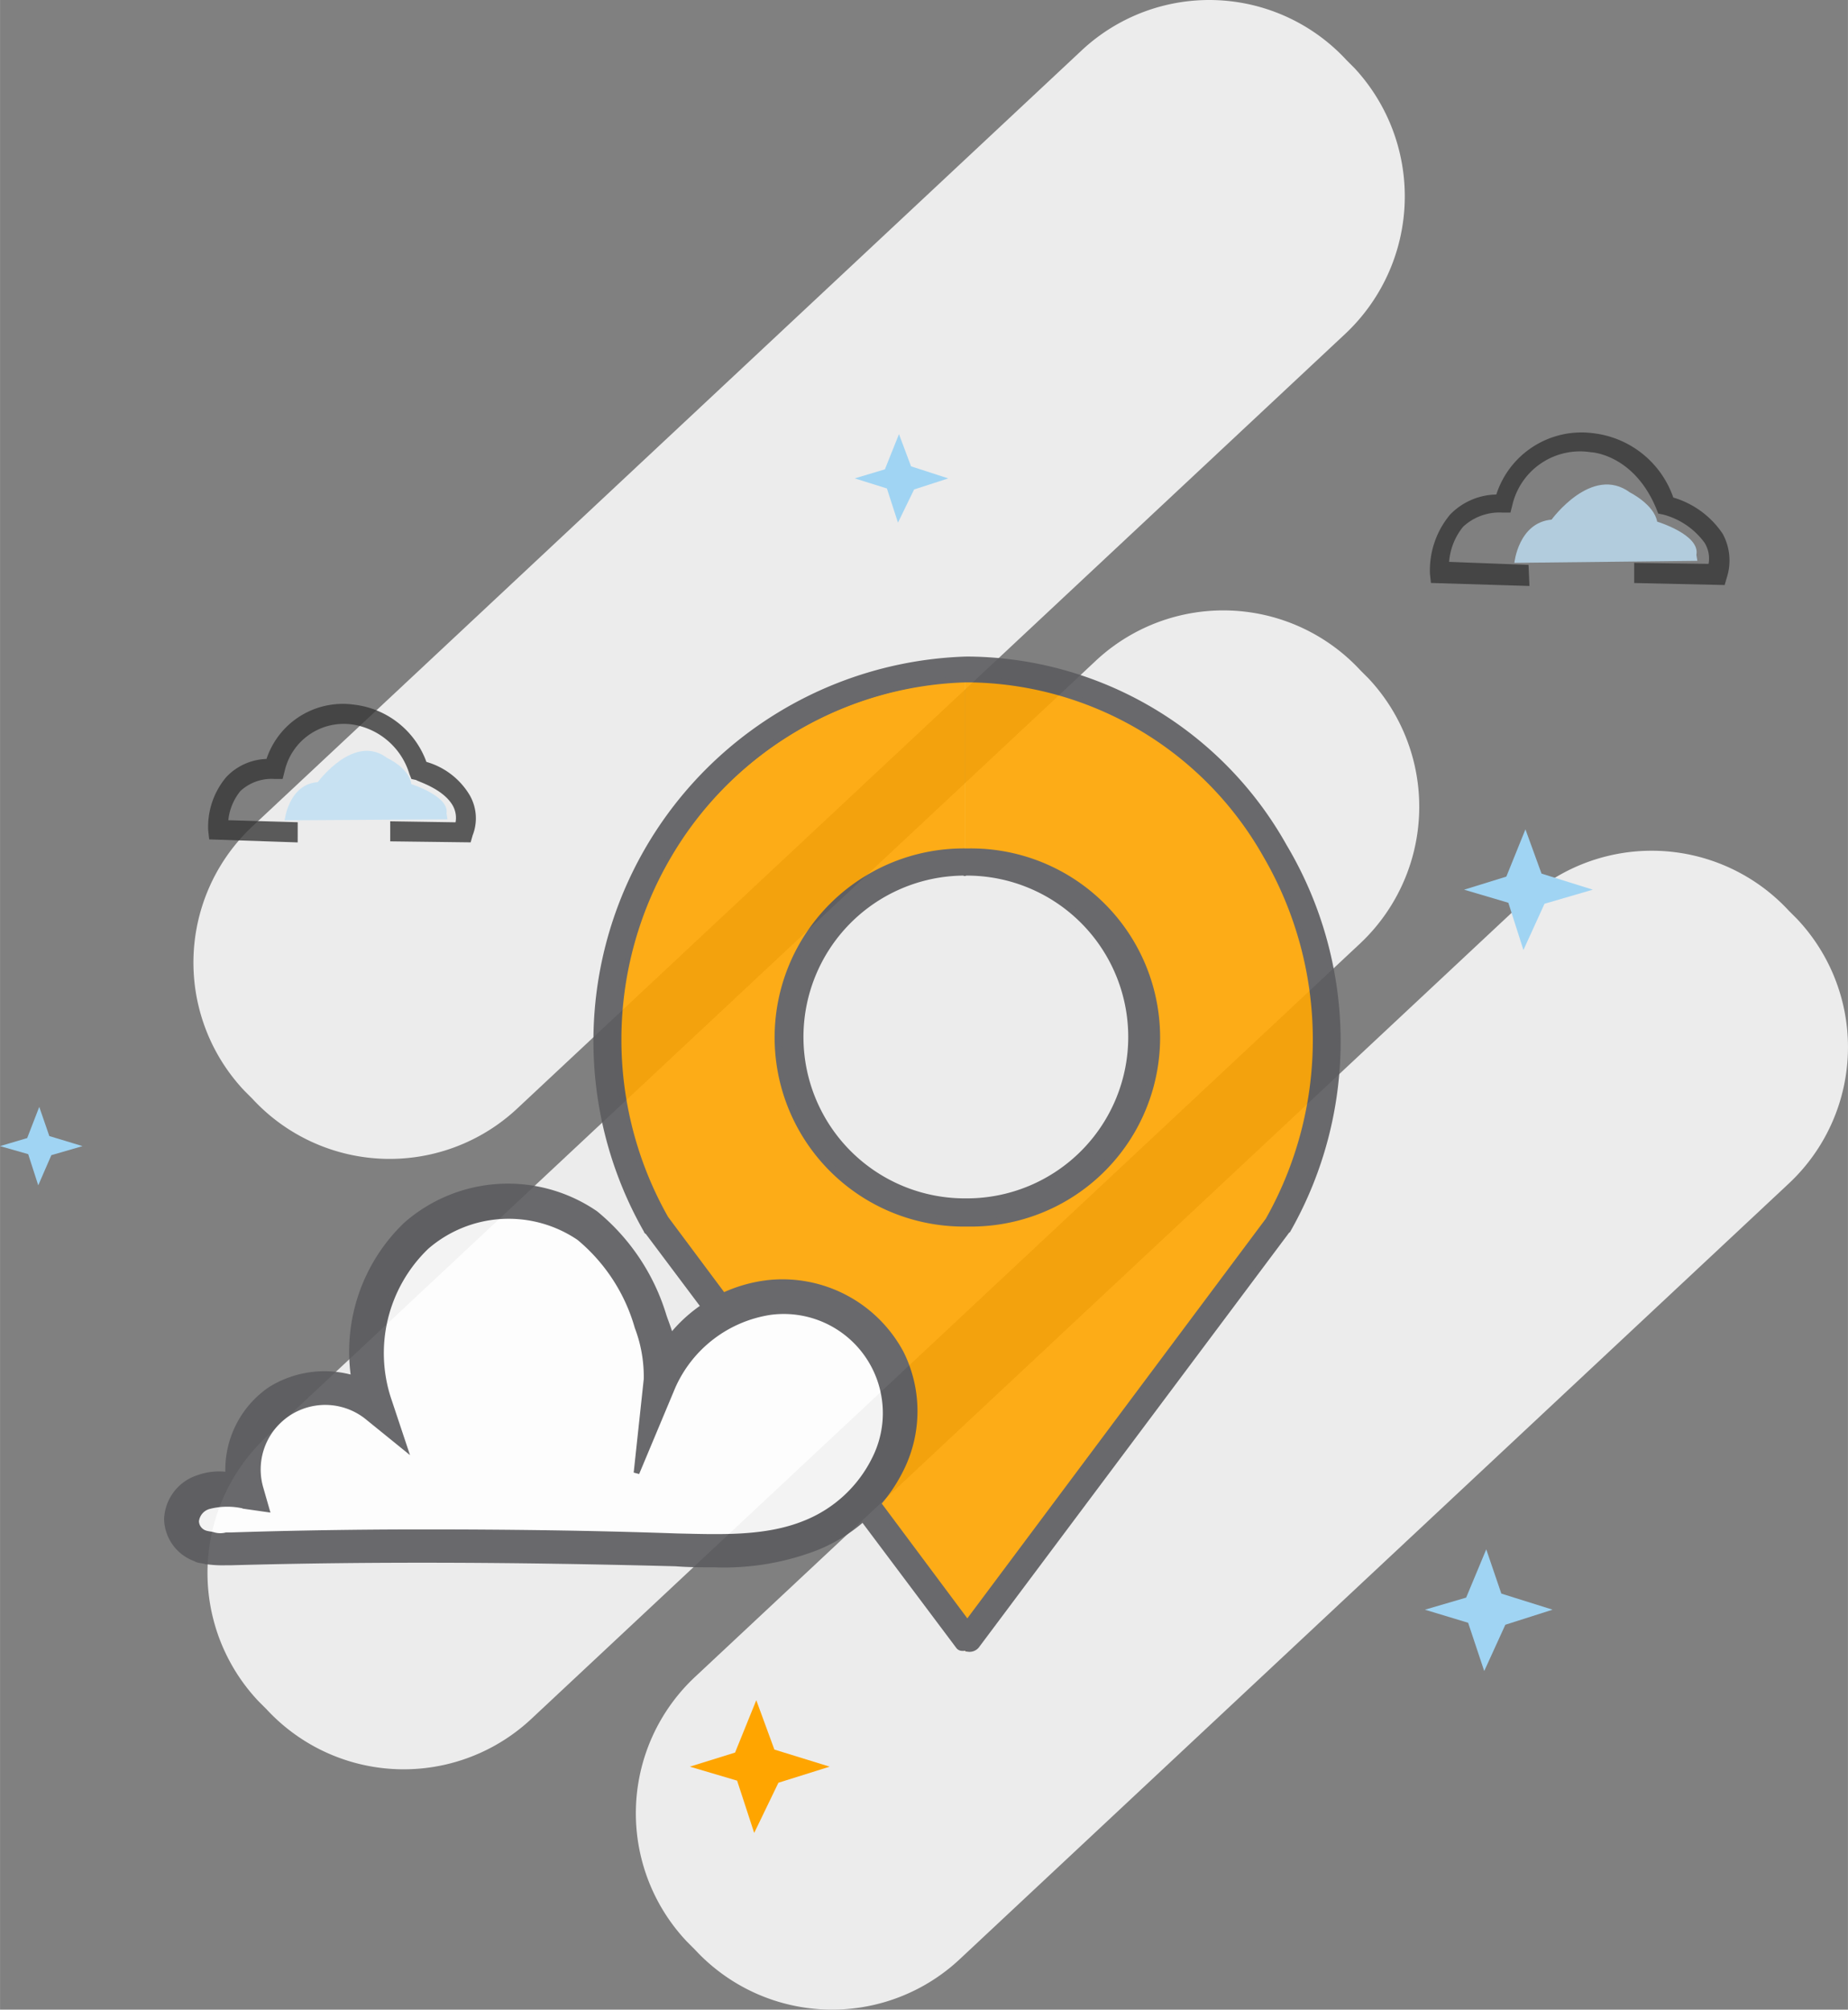 <svg xmlns="http://www.w3.org/2000/svg" width="117.71" height="128" viewBox="0 0 97.334 105.847" webcrx="">
  <rect x="0" y="0" width="97.334" height="105.847" fill="#808080" stroke="none"/>
  <g transform="translate(-159 -473)">
    <g>
      <g transform="translate(159 472.973)">
        <path d="M82.3,100" transform="translate(-38.711 -47.023)" fill="#dee228" stroke="#2f393a" stroke-miterlimit="10" stroke-width="0.5"/>
        <path d="M79.909,17.6,36.32,58.379A9.836,9.836,0,0,1,22.337,57.9l-.424-.424A9.836,9.836,0,0,1,22.39,43.5L65.98,2.714a9.836,9.836,0,0,1,13.982.477l.424.424A9.933,9.933,0,0,1,79.909,17.6Z" transform="translate(-9.043)" fill="#ececec"/>
        <path d="M81.309,78.3,37.72,119.079a9.836,9.836,0,0,1-13.982-.477l-.424-.424A9.836,9.836,0,0,1,23.79,104.2L67.38,63.414a9.836,9.836,0,0,1,13.982.477l.424.424A9.882,9.882,0,0,1,81.309,78.3Z" transform="translate(-9.702 -28.551)" fill="#ececec"/>
        <path d="M123.909,102.2,80.32,142.979a9.836,9.836,0,0,1-13.982-.477l-.424-.424A9.836,9.836,0,0,1,66.39,128.1L109.98,87.314a9.836,9.836,0,0,1,13.982.477l.424.424A9.836,9.836,0,0,1,123.909,102.2Z" transform="translate(-29.739 -39.793)" fill="#ececec"/>
        <g transform="translate(75.312 22.82)" opacity="0.8">
          <path d="M147.441,51.133l-5.19-.159L142.2,50.5a4.584,4.584,0,0,1,1.059-3.125,3.471,3.471,0,0,1,2.436-1.059,4.713,4.713,0,0,1,5.085-3.231,5.082,5.082,0,0,1,4.237,3.39,4.741,4.741,0,0,1,2.6,1.907,2.938,2.938,0,0,1,.212,2.33l-.106.371-4.767-.106V49.915l3.919.053a1.577,1.577,0,0,0-.212-1.112,3.944,3.944,0,0,0-2.172-1.483l-.265-.053-.106-.265c-1.165-2.807-3.337-2.966-3.443-2.966a3.661,3.661,0,0,0-4.131,2.754l-.106.424h-.424a2.807,2.807,0,0,0-2.066.742,3.337,3.337,0,0,0-.742,1.854l4.184.159Z" transform="translate(-142.195 -43.063)" fill="#363636"/>
          <path d="M160.239,52.228l-9.639.106s.212-2.119,1.96-2.277c0,0,2.119-2.913,4.131-1.43,0,0,1.271.636,1.43,1.536,0,0,2.277.689,2.066,1.748" transform="translate(-146.149 -45.482)" fill="#bedff4"/>
        </g>
        <g transform="translate(10.961 37.123)" opacity="0.8">
          <path d="M25.411,77.341l-4.661-.159-.053-.477a4.067,4.067,0,0,1,.953-2.807,3.046,3.046,0,0,1,2.119-.953,4.235,4.235,0,0,1,4.608-2.86A4.628,4.628,0,0,1,32.191,73.1a3.906,3.906,0,0,1,2.277,1.748,2.448,2.448,0,0,1,.159,2.119l-.106.371-4.237-.053V76.229l3.443.053a1.32,1.32,0,0,0-.159-.9c-.53-.9-1.907-1.271-1.907-1.324L31.4,74l-.106-.265a3.724,3.724,0,0,0-2.966-2.6,3.194,3.194,0,0,0-3.6,2.436L24.617,74h-.424a2.408,2.408,0,0,0-1.8.636,2.9,2.9,0,0,0-.636,1.536l3.655.106Z" transform="translate(-20.694 -70.068)" fill="#363636"/>
          <path d="M36.88,78.3l-8.58.053s.212-1.907,1.748-2.013c0,0,1.907-2.6,3.655-1.271,0,0,1.165.53,1.271,1.377,0,0,2.013.636,1.854,1.536" transform="translate(-24.272 -72.242)" fill="#bedff4"/>
        </g>
        <path d="M144.825,160.509l-.847-2.542-2.277-.689,2.172-.636,1.059-2.542.794,2.33,2.7.847-2.489.794Z" transform="translate(-66.65 -72.47)" fill="#a0d4f3"/>
        <path d="M148.725,88.856l-.794-2.489-2.33-.689,2.224-.689,1.006-2.489.847,2.33,2.7.847-2.542.742Z" transform="translate(-68.485 -38.792)" fill="#a0d4f3"/>
        <path d="M87.277,47.861l-.583-1.8L85,45.53l1.589-.477L87.33,43.2l.636,1.695,1.96.636-1.8.583Z" transform="translate(-39.981 -20.307)" fill="#a0d4f3"/>
        <path d="M2.013,114.231l-.53-1.642L0,112.166l1.43-.424.636-1.642.53,1.536,1.748.53-1.642.477Z" transform="translate(0 -51.774)" fill="#a0d4f3"/>
        <path d="M71.99,176.091l-.9-2.754L68.6,172.6l2.383-.742L72.1,169.1l.953,2.6,2.913.9-2.7.847Z" transform="translate(-32.267 -79.525)" fill="orange"/>
        <g transform="translate(8.792 34.704)" opacity="0.9">
          <path d="M112.848,95.731a.052.052,0,0,1-.053.053L96.377,117.658c-.106.159-.106.159-.477.159V94.195h.053a8.687,8.687,0,1,0,0-17.372h0V65.7a19.412,19.412,0,0,1,16.737,9.851A19.943,19.943,0,0,1,112.848,95.731Z" transform="translate(-53.9 -65.594)" fill="orange"/>
          <path d="M78.678,65.7V76.928h-.106A8.686,8.686,0,0,0,78.731,94.3h-.053v23.622s.106-.106.053-.106h-.053a.571.571,0,0,1-.424-.106L61.889,95.889a.052.052,0,0,0-.053-.053A20.169,20.169,0,0,1,78.678,65.7Z" transform="translate(-36.625 -65.594)" fill="orange"/>
          <g transform="translate(31.99 10.01)">
            <path d="M87.41,84.8H87.3a9.747,9.747,0,1,0,0,19.491h.106a9.746,9.746,0,1,0,0-19.491Zm-.053,18.431H87.3a8.713,8.713,0,0,1-.159-17.425c.053,0,.053.053.159.053h.053a8.686,8.686,0,1,1,0,17.372Z" transform="translate(-77.188 -84.588)" fill="#5b5b5e"/>
            <path d="M87.222,104.314h-.106a9.958,9.958,0,1,1,0-19.914h.106a9.958,9.958,0,1,1,0,19.914Zm-.106-19.544a9.588,9.588,0,1,0,0,19.173h.106a9.587,9.587,0,1,0,0-19.173Zm.053,18.484h-.053a8.872,8.872,0,0,1-.159-17.743c.053,0,.106,0,.106.053h.053a8.846,8.846,0,1,1,.053,17.69ZM86.957,85.83a8.5,8.5,0,0,0,.159,17h.053a8.5,8.5,0,1,0-.053-17C87.01,85.883,86.957,85.83,86.957,85.83Z" transform="translate(-77 -84.4)" fill="#5b5b5e"/>
          </g>
          <g transform="translate(22.549)">
            <path d="M95.533,75.451A19.243,19.243,0,0,0,78.9,65.6H78.8A20.114,20.114,0,0,0,61.954,95.684a.052.052,0,0,0,.053.053l16.366,21.821c.106.159.265.106.424.106h.053a.052.052,0,0,1,.053.053.483.483,0,0,0,.424-.159L95.692,95.684a.052.052,0,0,1,.053-.053A20.072,20.072,0,0,0,95.533,75.451Zm-.847,19.7L78.9,116.287l-.053.053-.053-.053L62.96,95.048a19.117,19.117,0,0,1,.159-19.12A18.766,18.766,0,0,1,78.8,66.659H78.9A18.193,18.193,0,0,1,94.58,75.928,19.316,19.316,0,0,1,94.686,95.154Z" transform="translate(-59.239 -65.547)" fill="#5b5b5e" stroke="#5b5b5e" stroke-width="0.3"/>
            <path d="M78.837,117.775a.185.185,0,0,1-.106-.053h-.106c-.159,0-.265,0-.371-.159L61.889,95.742a.185.185,0,0,1-.053-.106A20.139,20.139,0,0,1,78.731,65.5h.106a19.346,19.346,0,0,1,16.684,9.851h0a20.136,20.136,0,0,1,.159,20.285c0,.053,0,.053-.053.053h0L79.261,117.564A.389.389,0,0,1,78.837,117.775Zm-.106-.159h0c.106,0,.106.053.106.053h0c.106,0,.265,0,.318-.106L95.468,95.689c0-.053,0-.053.053-.053h0a19.845,19.845,0,0,0-.159-20.126,19.19,19.19,0,0,0-16.578-9.8h-.106a20.033,20.033,0,0,0-16.79,29.978h0v.053l16.366,21.821c.053.106.159.106.318.106A.41.41,0,0,1,78.731,117.617Zm0-1.218-.106-.106L62.789,95.054a19.272,19.272,0,0,1,.159-19.226,18.934,18.934,0,0,1,15.73-9.322h.106a18.172,18.172,0,0,1,15.73,9.322,19.188,19.188,0,0,1,.159,19.226h0L78.89,116.187Zm0-49.68A18.951,18.951,0,0,0,62.948,95.054l15.836,21.186.053-.053L94.621,95.054a18.993,18.993,0,0,0-.159-19.12,18,18,0,0,0-15.624-9.269h-.106Z" transform="translate(-59.174 -65.5)" fill="#5b5b5e"/>
          </g>
          <g transform="translate(0 27.805)">
            <path d="M19.443,137.693a7.459,7.459,0,0,0,1.059.053c7.839-.159,15.677-.159,23.516.053,2.383.053,4.873.159,7.1-.742a7.759,7.759,0,0,0,4.025-3.76,6.068,6.068,0,0,0-6.25-8.739,7.3,7.3,0,0,0-5.72,4.4,7.083,7.083,0,0,0-.53-3.125,10.583,10.583,0,0,0-3.337-5.085,7.335,7.335,0,0,0-9,.53,8.511,8.511,0,0,0-2.172,8.951,4.3,4.3,0,0,0-6.832,4.5,4.507,4.507,0,0,0-2.224.053,1.457,1.457,0,0,0-.159,2.807A3.048,3.048,0,0,0,19.443,137.693Z" transform="translate(-17.218 -118.678)" fill="#fff" stroke="#5b5b5e" stroke-width="0.3"/>
            <path d="M45.412,137.913c-.689,0-1.324,0-2.013-.053-8-.212-15.889-.265-23.463-.053h-.265a5.757,5.757,0,0,1-.953-.053h-.053c-.159-.053-.318-.053-.477-.106l-.106-.053A2.266,2.266,0,0,1,16.6,135.53a2.374,2.374,0,0,1,1.642-2.172,3.275,3.275,0,0,1,1.589-.159,5.123,5.123,0,0,1,2.224-4.5,5.383,5.383,0,0,1,4.4-.583,9.249,9.249,0,0,1,2.754-8.1,8.136,8.136,0,0,1,9.957-.583,11.13,11.13,0,0,1,3.6,5.4c.106.318.265.689.371,1.112a7.663,7.663,0,0,1,5.138-2.86,7.078,7.078,0,0,1,6.991,3.707,6.841,6.841,0,0,1,0,6.091,8.513,8.513,0,0,1-4.449,4.131A13.493,13.493,0,0,1,45.412,137.913Zm-15.307-1.695c4.4,0,8.845.053,13.347.212,2.33.053,4.714.159,6.779-.689a6.956,6.956,0,0,0,3.655-3.39,5.37,5.37,0,0,0-5.508-7.733,6.731,6.731,0,0,0-5.138,3.919l-1.907,4.555.53-4.926a7.318,7.318,0,0,0-.477-2.754,9.5,9.5,0,0,0-3.072-4.714,6.617,6.617,0,0,0-8.051.477,7.776,7.776,0,0,0-1.96,8.156l.794,2.383-1.96-1.589a3.55,3.55,0,0,0-5.614,3.76L21.843,135l-1.112-.159a3.867,3.867,0,0,0-1.907,0,.919.919,0,0,0-.689.794.684.684,0,0,0,.477.636c.159.053.318.053.477.106a1.291,1.291,0,0,0,.636,0h.265C23.273,136.271,26.663,136.218,30.106,136.218Z" transform="translate(-16.6 -117.997)" fill="#5b5b5e" stroke="#5b5b5e" stroke-width="0.3"/>
          </g>
        </g>
      </g>
    </g>
  </g>
</svg>